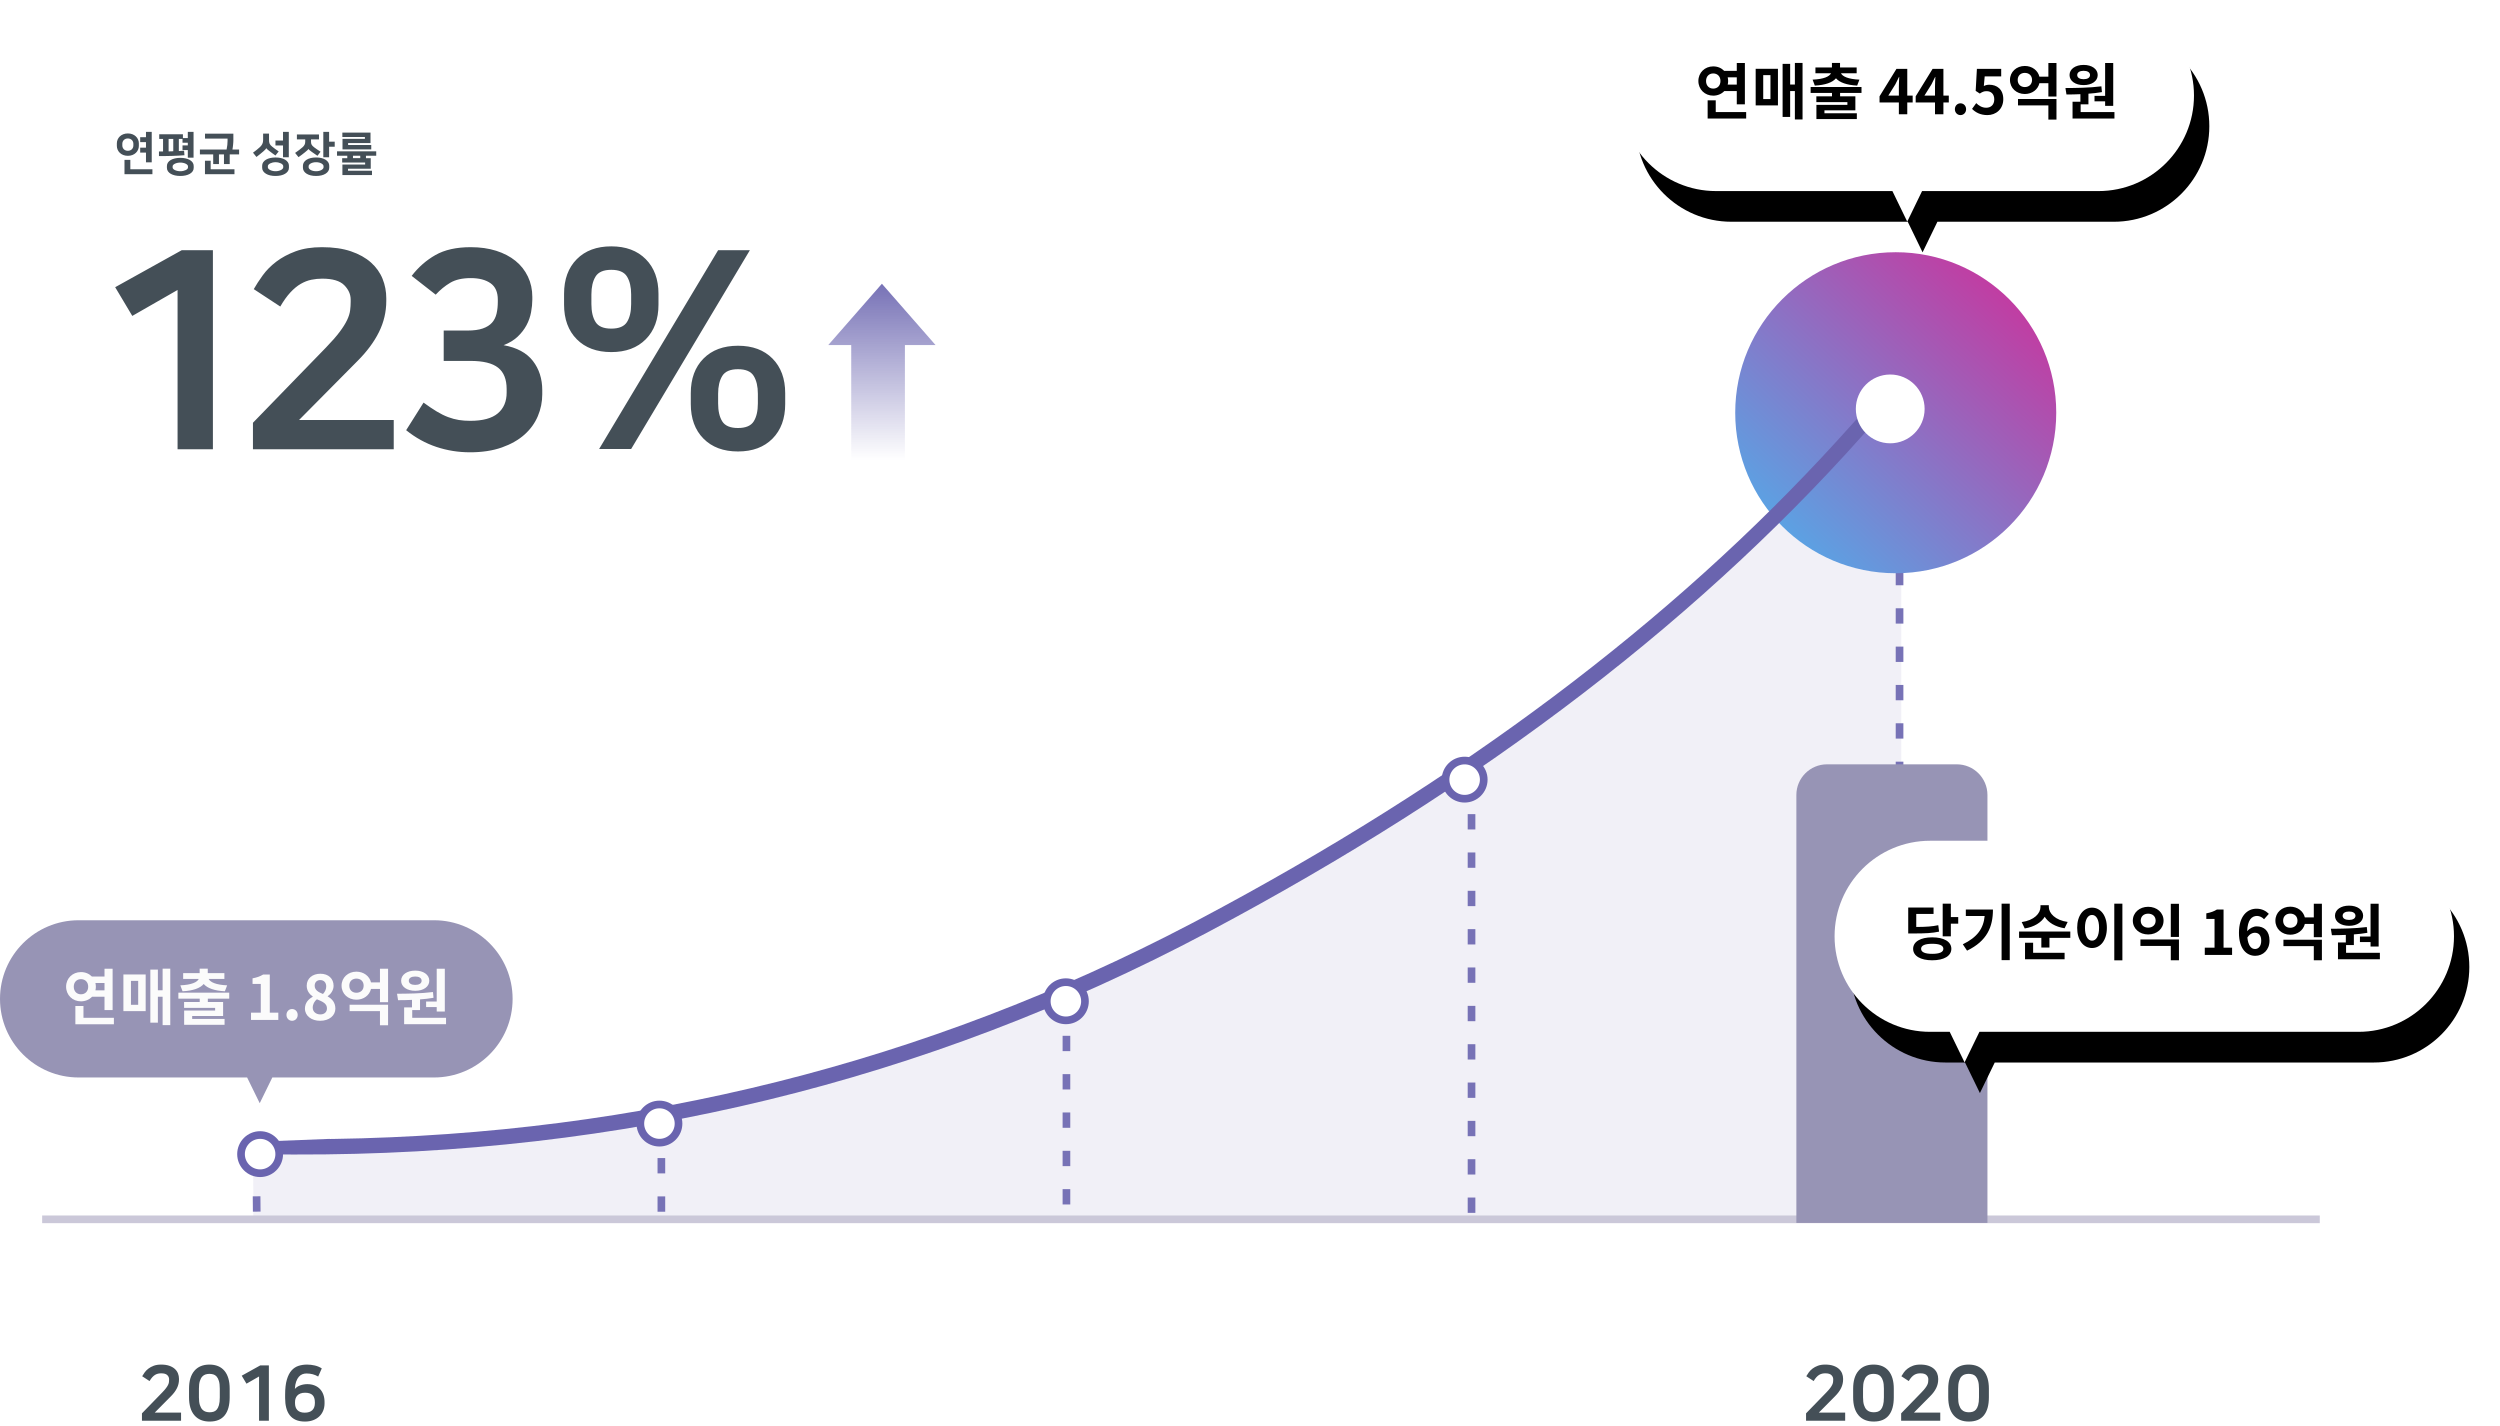 <svg xmlns="http://www.w3.org/2000/svg" xmlns:xlink="http://www.w3.org/1999/xlink" width="326" height="186" viewBox="0 0 326 186">
    <defs>
        <linearGradient id="yhr04om7ja" x1="35.535%" x2="53.669%" y1="33.866%" y2="65.42%">
            <stop offset="0%" stop-color="#7772B6"/>
            <stop offset="100%" stop-color="#7671B6"/>
        </linearGradient>
        <linearGradient id="szigh9qq1b" x1="-10.057%" x2="109.092%" y1="113.945%" y2="-11.098%">
            <stop offset="0%" stop-color="#36C7FB"/>
            <stop offset="100%" stop-color="#E41A8C"/>
        </linearGradient>
        <linearGradient id="btqhvublxe" x1="50%" x2="50%" y1="0%" y2="100%">
            <stop offset="0%" stop-color="#7772B6"/>
            <stop offset="100%" stop-color="#7671B6" stop-opacity="0"/>
        </linearGradient>
        <filter id="zryr7jlfvc" width="121.4%" height="155.4%" x="-8%" y="-13.8%" filterUnits="objectBoundingBox">
            <feOffset dx="2" dy="4" in="SourceAlpha" result="shadowOffsetOuter1"/>
            <feGaussianBlur in="shadowOffsetOuter1" result="shadowBlurOuter1" stdDeviation="2"/>
            <feColorMatrix in="shadowBlurOuter1" values="0 0 0 0 0 0 0 0 0 0 0 0 0 0 0 0 0 0 0.09 0"/>
        </filter>
        <filter id="tzmdazsjnf" width="119.8%" height="155.4%" x="-7.4%" y="-13.8%" filterUnits="objectBoundingBox">
            <feOffset dx="2" dy="4" in="SourceAlpha" result="shadowOffsetOuter1"/>
            <feGaussianBlur in="shadowOffsetOuter1" result="shadowBlurOuter1" stdDeviation="2"/>
            <feColorMatrix in="shadowBlurOuter1" values="0 0 0 0 0 0 0 0 0 0 0 0 0 0 0 0 0 0 0.09 0"/>
        </filter>
        <path id="gef4ork67d" d="M62.638 0c6.88 0 12.458 5.578 12.458 12.458 0 6.881-5.578 12.459-12.458 12.459l-23-.001-1.934 3.988-1.934-3.988h-23C5.89 24.916.312 19.339.312 12.458.312 5.578 5.89 0 12.771 0h49.867z"/>
        <path id="hwchnprrxg" d="M68.542.635C75.422.635 81 6.212 81 13.093c0 6.88-5.578 12.458-12.458 12.458H19.116l-1.936 3.987-1.938-3.987h-2.554c-6.88 0-12.459-5.577-12.459-12.458C.229 6.213 5.807.635 12.688.635h55.854z"/>
    </defs>
    <g fill="none" fill-rule="evenodd">
        <g>
            <g transform="translate(-20 -910) translate(20 910)">
                <path fill="url(#yhr04om7ja)" fill-rule="nonzero" d="M32.924 148.846c45.043 1.61 86.486-7.564 124.328-27.522 37.843-19.957 68.067-43.455 90.672-70.493v108.637h-215c.16 0 .16-3.54 0-10.622z" opacity=".1"/>
                <path fill="#7772B6" fill-rule="nonzero" d="M33.914 150.994l-1 .009.018 2 1-.01-.018-2v.001zm.045 5l-1 .009.018 2 1-.01-.018-2v.001zm52.784-9.982h-1v2h1v-2zm0 5h-1v2h1v-2zm0 5h-1v2h1v-2zm52.82-25.947h-1v2h1v-2zm0 5h-1v2h1v-2zm0 5h-1v2h1v-2zm0 5h-1v2h1v-2zm0 5h-1v2h1v-2zm0 5h-1v2h1v-2zm52.824-53.904h-1v2h1v-2zm0 5h-1v2h1v-2zm0 5h-1v2h1v-2zm0 5h-1v2h1v-2zm0 5h-1v2h1v-2zm0 5h-1v2h1v-2zm0 5h-1v2h1v-2zm0 5h-1v2h1v-2zm0 5h-1v2h1v-2zm0 5h-1v2h1v-2zm0 5h-1v2h1v-2zm0 5h-1v2h1v-2zm55.814-101.844h-1v2h1v-2zm0 5h-1v2h1v-2zm0 5h-1v2h1v-2zm0 5h-1v2h1v-2zm0 5h-1v2h1v-2zm0 5h-1v2h1v-2zm0 5h-1v2h1v-2zm0 5h-1v2h1v-2zm0 5h-1v2h1v-2zm0 5h-1v2h1v-2zm0 5h-1v2h1v-2zm0 5h-1v2h1v-2zm0 5h-1v2h1v-2zm0 5h-1v2h1v-2zm0 5h-1v2h1v-2zm0 5h-1v2h1v-2zm0 5h-1v2h1v-2zm0 5h-1v2h1v-2zm0 5h-1v2h1v-2zm0 5h-1v2h1v-2zm0 5h-1v2h1v-2z"/>
                <path stroke="#CBC8D9" stroke-linecap="square" d="M5.997 159L302 159"/>
                <path fill="#444F57" fill-rule="nonzero" d="M240.61 185.26v-1.06h-3.43l2.12-2.14c.34-.34.598-.688.775-1.045.177-.357.265-.732.265-1.125v-.1c0-.247-.045-.482-.135-.705-.09-.223-.23-.42-.42-.59-.19-.17-.432-.305-.725-.405-.293-.1-.643-.15-1.05-.15-.367 0-.685.05-.955.15-.27.1-.503.225-.7.375-.197.15-.36.315-.49.495s-.238.347-.325.5l.96.63c.12-.207.242-.377.365-.51s.248-.237.375-.31c.127-.073.255-.123.385-.15.13-.027.262-.04.395-.04.373 0 .638.078.795.235.157.157.235.332.235.525v.08c0 .1-.007.203-.02.31-.013.107-.05.223-.11.35-.06.127-.15.27-.27.43-.12.16-.283.347-.49.56l-2.65 2.73v.96h5.1zm3.73.11c.873 0 1.527-.27 1.96-.81.433-.54.65-1.323.65-2.35v-1.12c0-1.013-.227-1.792-.68-2.335-.453-.543-1.107-.815-1.96-.815-.847 0-1.502.272-1.965.815-.463.543-.695 1.322-.695 2.335v1.12c0 1.013.233 1.793.7 2.34.467.547 1.13.82 1.99.82zm0-1.21c-.167 0-.333-.023-.5-.07-.167-.047-.317-.14-.45-.28s-.242-.337-.325-.59c-.083-.253-.125-.587-.125-1v-1.14c0-.407.04-.737.12-.99.08-.253.185-.45.315-.59.13-.14.277-.233.44-.28.163-.047.328-.07.495-.07.173 0 .342.023.505.07.163.047.307.138.43.275s.223.332.3.585c.077.253.115.587.115 1v1.14c0 .42-.037.757-.11 1.01-.073.253-.17.448-.29.585-.12.137-.26.228-.42.275-.16.047-.327.07-.5.07zm8.67 1.1v-1.06h-3.43l2.12-2.14c.34-.34.598-.688.775-1.045.177-.357.265-.732.265-1.125v-.1c0-.247-.045-.482-.135-.705-.09-.223-.23-.42-.42-.59-.19-.17-.432-.305-.725-.405-.293-.1-.643-.15-1.05-.15-.367 0-.685.05-.955.15-.27.1-.503.225-.7.375-.197.15-.36.315-.49.495s-.238.347-.325.5l.96.63c.12-.207.242-.377.365-.51s.248-.237.375-.31c.127-.073.255-.123.385-.15.13-.027.262-.04.395-.04.373 0 .638.078.795.235.157.157.235.332.235.525v.08c0 .1-.007.203-.02.31-.013.107-.05.223-.11.35-.06.127-.15.27-.27.43-.12.16-.283.347-.49.56l-2.65 2.73v.96h5.1zm3.73.11c.873 0 1.527-.27 1.96-.81.433-.54.65-1.323.65-2.35v-1.12c0-1.013-.227-1.792-.68-2.335-.453-.543-1.107-.815-1.96-.815-.847 0-1.502.272-1.965.815-.463.543-.695 1.322-.695 2.335v1.12c0 1.013.233 1.793.7 2.34.467.547 1.13.82 1.99.82zm0-1.21c-.167 0-.333-.023-.5-.07-.167-.047-.317-.14-.45-.28s-.242-.337-.325-.59c-.083-.253-.125-.587-.125-1v-1.14c0-.407.04-.737.12-.99.08-.253.185-.45.315-.59.13-.14.277-.233.44-.28.163-.047.328-.07.495-.07.173 0 .342.023.505.07.163.047.307.138.43.275s.223.332.3.585c.077.253.115.587.115 1v1.14c0 .42-.037.757-.11 1.01-.073.253-.17.448-.29.585-.12.137-.26.228-.42.275-.16.047-.327.07-.5.07zm-233.13 1.1v-1.06h-3.43l2.12-2.14c.34-.34.598-.688.775-1.045.177-.357.265-.732.265-1.125v-.1c0-.247-.045-.482-.135-.705-.09-.223-.23-.42-.42-.59-.19-.17-.432-.305-.725-.405-.293-.1-.643-.15-1.05-.15-.367 0-.685.05-.955.15-.27.1-.503.225-.7.375-.197.15-.36.315-.49.495s-.238.347-.325.5l.96.63c.12-.207.242-.377.365-.51s.248-.237.375-.31c.127-.073.255-.123.385-.15.13-.027.262-.04.395-.04.373 0 .638.078.795.235.157.157.235.332.235.525v.08c0 .1-.007.203-.02.31-.013.107-.05.223-.11.35-.06.127-.15.27-.27.43-.12.16-.283.347-.49.56l-2.65 2.73v.96h5.1zm3.73.11c.873 0 1.527-.27 1.96-.81.433-.54.65-1.323.65-2.35v-1.12c0-1.013-.227-1.792-.68-2.335-.453-.543-1.107-.815-1.96-.815-.847 0-1.502.272-1.965.815-.463.543-.695 1.322-.695 2.335v1.12c0 1.013.233 1.793.7 2.34.467.547 1.13.82 1.99.82zm0-1.21c-.167 0-.333-.023-.5-.07-.167-.047-.317-.14-.45-.28s-.242-.337-.325-.59c-.083-.253-.125-.587-.125-1v-1.14c0-.407.04-.737.12-.99.08-.253.185-.45.315-.59.13-.14.277-.233.44-.28.163-.047.328-.07.495-.07.173 0 .342.023.505.07.163.047.307.138.43.275s.223.332.3.585c.077.253.115.587.115 1v1.14c0 .42-.037.757-.11 1.01-.073.253-.17.448-.29.585-.12.137-.26.228-.42.275-.16.047-.327.07-.5.07zm7.72 1.1v-7.21h-1.13l-2.41 1.34.62 1.04 1.64-.94v5.77h1.28zm4.7.11c.4 0 .758-.06 1.075-.18.317-.12.585-.285.805-.495.22-.21.388-.46.505-.75.117-.29.175-.602.175-.935v-.2c0-.347-.052-.663-.155-.95-.103-.287-.252-.532-.445-.735-.193-.203-.43-.36-.71-.47-.28-.11-.593-.165-.94-.165-.313 0-.618.053-.915.16-.297.107-.532.263-.705.47.02-.387.077-.708.17-.965.093-.257.208-.463.345-.62.137-.157.29-.268.46-.335.17-.067.348-.1.535-.1.3 0 .573.033.82.1s.483.167.71.3l.47-1.06c-.273-.18-.58-.308-.92-.385-.34-.077-.673-.115-1-.115-.393 0-.763.055-1.11.165-.347.11-.65.31-.91.6s-.465.69-.615 1.2c-.15.51-.225 1.162-.225 1.955v.46c0 .46.048.878.145 1.255.097.377.248.698.455.965.207.267.473.472.8.615.327.143.72.215 1.18.215zm-.03-1.16c-.413 0-.727-.108-.94-.325-.213-.217-.32-.522-.32-.915v-.15c0-.167.025-.323.075-.47.05-.147.128-.275.235-.385.107-.11.242-.197.405-.26.163-.063.362-.095.595-.095.44 0 .763.102.97.305.207.203.31.515.31.935v.11c0 .4-.112.708-.335.925-.223.217-.555.325-.995.325z"/>
                <path fill="#9794B5" fill-rule="nonzero" d="M56.592 120c5.662 0 10.252 4.59 10.252 10.252 0 5.661-4.59 10.251-10.252 10.251H35.51l-1.642 3.355-1.644-3.355H10.252C4.59 140.503 0 135.913 0 130.252 0 124.59 4.59 120 10.252 120h46.34z"/>
                <path fill="#FBFBFB" fill-rule="nonzero" d="M14.684 131.712v-5.392h-1.056v1.024h-1.64c-.36-.368-.856-.584-1.432-.584-1.088 0-1.936.808-1.936 1.904 0 1.104.848 1.912 1.936 1.912.576 0 1.088-.224 1.448-.6h1.624v1.736h1.056zm-4.128-2.056c-.536 0-.936-.376-.936-.992 0-.608.4-.984.936-.984.544 0 .944.376.944.984 0 .616-.4.992-.944.992zm3.072-.52h-1.184c.04-.144.056-.312.056-.472 0-.168-.024-.328-.056-.48h1.184v.952zm1.224 4.424v-.84h-3.968v-1.536H9.828v2.376h5.024zm7.352.12v-7.368h-1v2.816h-.616v-2.696h-.984v6.92h.984v-3.376h.616v3.704h1zm-3.208-1.832v-4.776h-2.904v4.776h2.904zm-.976-.824h-.944v-3.12h.944v3.12zm11.304-1.76l.296-.776c-1.48-.064-2.2-.416-2.408-.832h2.048v-.76h-2.168v-.584h-1.056v.584h-2.152v.76h2.032c-.2.416-.92.768-2.4.832l.288.776c1.376-.072 2.304-.408 2.76-.952.464.544 1.392.88 2.76.952zm-.04 4.368v-.76H25.06v-.384h4.032v-1.824H27.1v-.44h2.792v-.776H23.26v.776h2.784v.44h-2.04v.76h4.048v.352h-4.04v1.856h5.272zm7.008-.632v-.952H35.18v-4.968h-.872c-.376.232-.784.384-1.376.496v.728h1.072v3.744h-1.272V133h3.56zm1.792.112c.424 0 .736-.336.736-.768s-.312-.768-.736-.768c-.416 0-.728.336-.728.768s.312.768.728.768zm3.656 0c1.2 0 1.992-.688 1.992-1.584 0-.808-.448-1.288-.992-1.584v-.04c.392-.28.76-.768.76-1.352 0-.944-.672-1.576-1.72-1.576-1.032 0-1.784.608-1.784 1.56 0 .632.328 1.08.784 1.408v.04c-.552.296-1.016.784-1.016 1.544 0 .928.848 1.584 1.976 1.584zm.376-3.496c-.624-.248-1.08-.52-1.08-1.08 0-.472.32-.736.72-.736.496 0 .784.344.784.824 0 .352-.136.688-.424.992zm-.344 2.664c-.552 0-.992-.344-.992-.88 0-.44.224-.84.544-1.096.768.312 1.312.568 1.312 1.184 0 .512-.368.792-.864.792zm8.832-1.592v-4.368h-1.056v1.784H48.38c-.2-.824-.96-1.4-1.904-1.4-1.088 0-1.936.768-1.936 1.824 0 1.064.848 1.832 1.936 1.832.944 0 1.704-.568 1.904-1.408h1.168v1.736h1.056zm-4.128-1.232c-.528 0-.928-.344-.928-.928 0-.584.4-.92.928-.92.536 0 .944.336.944.92 0 .584-.408.928-.944.928zm4.128 4.24v-2.68h-5.016v.832h3.96v1.848h1.056zm7.4-1.792v-5.584h-1.056v4.28h-1.384v.72h1.384v.584h1.056zm-3.856-2.704c1.072 0 1.832-.528 1.832-1.312s-.76-1.32-1.832-1.32c-1.08 0-1.84.536-1.84 1.32s.76 1.312 1.84 1.312zm0-.768c-.496 0-.84-.184-.84-.544 0-.36.344-.552.84-.552.488 0 .832.192.832.552 0 .36-.344.544-.832.544zm4.016 5.128v-.84h-4.408v-1.008h1.016v-1.392c.592-.04 1.184-.104 1.76-.208l-.072-.752c-1.552.2-3.344.216-4.688.224l.136.84c.552 0 1.168-.008 1.816-.04v.984H52.7v2.192h5.464z"/>
                <path fill="url(#szigh9qq1b)" fill-rule="nonzero" d="M247.203 74.75c11.56 0 20.93-9.37 20.93-20.93 0-11.559-9.37-20.93-20.93-20.93s-20.93 9.371-20.93 20.93c0 11.56 9.37 20.93 20.93 20.93z"/>
                <g transform="translate(211)">
                    <use fill="#000" filter="url(#zryr7jlfvc)" xlink:href="#gef4ork67d"/>
                    <use fill="#FFF" xlink:href="#gef4ork67d"/>
                </g>
                <path fill="#000" fill-rule="nonzero" d="M227.532 13.609V8.217h-1.056v1.024h-1.64c-.36-.368-.856-.584-1.432-.584-1.088 0-1.936.808-1.936 1.904 0 1.104.848 1.912 1.936 1.912.576 0 1.088-.224 1.448-.6h1.624v1.736h1.056zm-4.128-2.056c-.536 0-.936-.376-.936-.992 0-.608.4-.984.936-.984.544 0 .944.376.944.984 0 .616-.4.992-.944.992zm3.072-.52h-1.184c.04-.144.056-.312.056-.472 0-.168-.024-.328-.056-.48h1.184v.952zm1.224 4.424v-.84h-3.968v-1.536h-1.056v2.376h5.024zm7.352.12V8.209h-1v2.816h-.616V8.329h-.984v6.92h.984v-3.376h.616v3.704h1zm-3.208-1.832V8.969h-2.904v4.776h2.904zm-.976-.824h-.944v-3.12h.944v3.12zm11.304-1.76l.296-.776c-1.48-.064-2.2-.416-2.408-.832h2.048v-.76h-2.168v-.584h-1.056v.584h-2.152v.76h2.032c-.2.416-.92.768-2.4.832l.288.776c1.376-.072 2.304-.408 2.76-.952.464.544 1.392.88 2.76.952zm-.04 4.368v-.76h-4.224v-.384h4.032v-1.824h-1.992v-.44h2.792v-.776h-6.632v.776h2.784v.44h-2.04v.76h4.048v.352h-4.04v1.856h5.272zm6.576-.632v-1.536h.704v-.896h-.704V8.977H247.3l-2.208 3.584v.8h2.52v1.536h1.096zm-1.096-2.432h-1.376l.92-1.472c.168-.32.328-.648.472-.96h.032c-.016.344-.048.88-.048 1.224v1.208zm5.808 2.432v-1.536h.704v-.896h-.704V8.977h-1.408l-2.208 3.584v.8h2.52v1.536h1.096zm-1.096-2.432h-1.376l.92-1.472c.168-.32.328-.648.472-.96h.032c-.016.344-.048.88-.048 1.224v1.208zm3.32 2.544c.424 0 .736-.336.736-.768s-.312-.768-.736-.768c-.416 0-.728.336-.728.768s.312.768.728.768zm3.512 0c1.096 0 2.072-.76 2.072-2.08 0-1.288-.832-1.88-1.824-1.88-.272 0-.48.056-.712.168l.112-1.256h2.152v-.984h-3.168l-.16 2.872.536.352c.344-.224.536-.312.888-.312.6 0 1 .384 1 1.072 0 .696-.432 1.088-1.048 1.088-.552 0-.968-.272-1.304-.6l-.544.752c.44.44 1.064.808 2 .808zm9.008-2.424V8.217h-1.056v1.784h-1.168c-.2-.824-.96-1.4-1.904-1.4-1.088 0-1.936.768-1.936 1.824 0 1.064.848 1.832 1.936 1.832.944 0 1.704-.568 1.904-1.408h1.168v1.736h1.056zm-4.128-1.232c-.528 0-.928-.344-.928-.928 0-.584.4-.92.928-.92.536 0 .944.336.944.92 0 .584-.408.928-.944.928zm4.128 4.24v-2.68h-5.016v.832h3.96v1.848h1.056zm7.4-1.792V8.217h-1.056v4.28h-1.384v.72h1.384v.584h1.056zm-3.856-2.704c1.072 0 1.832-.528 1.832-1.312s-.76-1.32-1.832-1.32c-1.08 0-1.84.536-1.84 1.32s.76 1.312 1.84 1.312zm0-.768c-.496 0-.84-.184-.84-.544 0-.36.344-.552.84-.552.488 0 .832.192.832.552 0 .36-.344.544-.832.544zm4.016 5.128v-.84h-4.408v-1.008h1.016v-1.392c.592-.04 1.184-.104 1.76-.208l-.072-.752c-1.552.2-3.344.216-4.688.224l.136.84c.552 0 1.168-.008 1.816-.04v.984h-1.024v2.192h5.464z"/>
                <path fill="#444F57" fill-rule="nonzero" d="M27.763 58.584V32.628h-4.068l-8.676 4.824 2.232 3.744 5.904-3.384v20.772h4.608zm23.58 0v-3.816H38.995l7.632-7.704c1.224-1.224 2.154-2.478 2.79-3.762.636-1.284.954-2.634.954-4.05v-.36c0-.888-.162-1.734-.486-2.538-.324-.804-.828-1.512-1.512-2.124-.684-.612-1.554-1.098-2.61-1.458-1.056-.36-2.316-.54-3.78-.54-1.32 0-2.466.18-3.438.54-.972.36-1.812.81-2.52 1.35s-1.296 1.134-1.764 1.782c-.468.648-.858 1.248-1.17 1.8l3.456 2.268c.432-.744.87-1.356 1.314-1.836.444-.48.894-.852 1.35-1.116.456-.264.918-.444 1.386-.54.468-.096.942-.144 1.422-.144 1.344 0 2.298.282 2.862.846.564.564.846 1.194.846 1.89v.288c0 .36-.024.732-.072 1.116-.048.384-.18.804-.396 1.26-.216.456-.54.972-.972 1.548-.432.576-1.02 1.248-1.764 2.016l-9.54 9.828v3.456h18.36zm9.936.396c1.584 0 2.97-.21 4.158-.63 1.188-.42 2.172-.978 2.952-1.674.78-.696 1.362-1.5 1.746-2.412.384-.912.576-1.86.576-2.844v-.54c0-1.488-.408-2.76-1.224-3.816-.816-1.056-2.088-1.74-3.816-2.052.744-.288 1.356-.66 1.836-1.116.48-.456.864-.954 1.152-1.494.288-.54.486-1.104.594-1.692.108-.588.162-1.134.162-1.638v-.36c0-.96-.192-1.842-.576-2.646-.384-.804-.924-1.488-1.62-2.052-.696-.564-1.536-1.002-2.52-1.314-.984-.312-2.088-.468-3.312-.468-1.872 0-3.408.342-4.608 1.026-1.2.684-2.232 1.59-3.096 2.718l3.132 2.448c.576-.624 1.206-1.14 1.89-1.548.684-.408 1.578-.612 2.682-.612 1.08 0 1.938.222 2.574.666.636.444.954 1.158.954 2.142v.288c0 .552-.054 1.062-.162 1.53-.108.468-.306.864-.594 1.188-.288.324-.69.576-1.206.756-.516.18-1.182.27-1.998.27h-3.096v3.96h3.492c1.656 0 2.856.294 3.6.882.744.588 1.116 1.518 1.116 2.79v.468c0 1.152-.384 2.052-1.152 2.7-.768.648-1.968.972-3.6.972-.528 0-1.02-.036-1.476-.108-.456-.072-.924-.198-1.404-.378-.48-.18-.978-.426-1.494-.738s-1.086-.696-1.71-1.152l-2.268 3.6c1.224.984 2.538 1.71 3.942 2.178 1.404.468 2.862.702 4.374.702zM79.71 45.912c1.896 0 3.396-.558 4.5-1.674 1.104-1.116 1.656-2.622 1.656-4.518v-1.404c0-1.896-.552-3.402-1.656-4.518-1.104-1.116-2.604-1.674-4.5-1.674s-3.396.558-4.5 1.674c-1.104 1.116-1.656 2.622-1.656 4.518v1.404c0 1.896.552 3.402 1.656 4.518 1.104 1.116 2.604 1.674 4.5 1.674zm2.592 12.636l15.48-25.92h-4.14l-15.516 25.92h4.176zM79.71 42.852c-1.008 0-1.692-.288-2.052-.864-.36-.576-.54-1.356-.54-2.34v-1.26c0-.96.18-1.734.54-2.322.36-.588 1.044-.882 2.052-.882s1.692.294 2.052.882c.36.588.54 1.362.54 2.322v1.26c0 .984-.18 1.764-.54 2.34-.36.576-1.044.864-2.052.864zm16.524 16.02c1.896 0 3.396-.558 4.5-1.674 1.104-1.116 1.656-2.622 1.656-4.518v-1.404c0-1.896-.552-3.402-1.656-4.518-1.104-1.116-2.604-1.674-4.5-1.674s-3.396.558-4.5 1.674c-1.104 1.116-1.656 2.622-1.656 4.518v1.404c0 1.896.552 3.402 1.656 4.518 1.104 1.116 2.604 1.674 4.5 1.674zm0-3.06c-1.008 0-1.692-.288-2.052-.864-.36-.576-.54-1.356-.54-2.34v-1.26c0-.96.18-1.734.54-2.322.36-.588 1.044-.882 2.052-.882s1.692.294 2.052.882c.36.588.54 1.362.54 2.322v1.26c0 .984-.18 1.764-.54 2.34-.36.576-1.044.864-2.052.864z"/>
                <path fill="url(#btqhvublxe)" fill-rule="nonzero" d="M115 37L122 45 118 45 118 60 111 60 111 45 108 45z"/>
                <path fill="#444F57" fill-rule="nonzero" d="M19.785 21.17v-3.972h-.75v.69h-.756v.642h.756v.726h-.756v.642h.756v1.272h.75zm-3.114-.852c.22 0 .42-.035.597-.105.178-.07.33-.165.453-.285.124-.12.22-.258.285-.414.066-.156.1-.318.1-.486v-.336c0-.168-.034-.33-.1-.486-.066-.156-.16-.294-.285-.414-.124-.12-.275-.215-.453-.285-.178-.07-.377-.105-.597-.105-.22 0-.419.035-.597.105-.178.07-.329.165-.453.285-.124.12-.219.258-.285.414-.066.156-.099.318-.099.486v.336c0 .168.033.33.1.486.065.156.16.294.284.414.124.12.275.215.453.285.178.07.377.105.597.105zm0-.654c-.112 0-.213-.02-.303-.057-.09-.038-.166-.09-.228-.153-.062-.064-.109-.137-.14-.22-.033-.081-.049-.168-.049-.26v-.228c0-.088.016-.174.048-.258.032-.084.08-.158.141-.222.062-.064.138-.115.228-.153.09-.038.191-.057.303-.057.112 0 .213.019.303.057.09.038.166.089.228.153s.11.138.141.222c.032.084.048.17.048.258v.228c0 .092-.016.179-.048.26-.032.083-.079.156-.14.22-.063.064-.139.115-.229.153-.09.038-.19.057-.303.057zm3.204 3.054v-.648h-2.88v-1.224h-.762v1.872h3.642zm5.364-2.16v-3.36h-.75v.804h-.636v-.492h-3.09v.606h.498v1.632h-.534v.606c.256 0 .53-.002.82-.006.29-.004.581-.01.875-.018.294-.008.58-.02.858-.036.278-.016.535-.034.771-.054l-.048-.588c-.12.008-.236.015-.348.02l-.336.022v-1.578h.48v.498h.69v.342h-.69v.612h.69v.99h.75zm-3.252-.816v-1.626h.606v1.608l-.606.018zm1.524 3.204c.248 0 .478-.024.69-.072.212-.048.396-.117.552-.207.156-.09.28-.201.37-.333.09-.132.134-.282.134-.45v-.24c0-.168-.045-.318-.135-.45-.09-.132-.213-.243-.369-.333-.156-.09-.34-.16-.552-.207-.212-.048-.442-.072-.69-.072-.248 0-.478.024-.69.072-.212.048-.396.117-.552.207-.156.09-.279.2-.369.333-.09.132-.135.282-.135.45v.24c0 .168.045.318.135.45.09.132.213.243.37.333.155.09.34.159.551.207.212.048.442.072.69.072zm0-.618c-.132 0-.258-.013-.378-.04-.12-.025-.226-.06-.318-.104s-.166-.096-.222-.156c-.056-.06-.084-.124-.084-.192v-.144c0-.068.028-.132.084-.192.056-.06.13-.112.222-.156s.198-.08.318-.105c.12-.026.246-.04.378-.04s.258.014.378.04c.12.026.226.06.318.105.092.044.166.096.222.156.056.06.084.124.084.192v.144c0 .068-.028.132-.084.192-.056.06-.13.112-.222.156s-.198.079-.318.105c-.12.026-.246.039-.378.039zm5.04-.93v-1.266h.654v1.266h.75v-1.266h1.224v-.636h-.87c.02-.1.037-.206.051-.318.014-.112.026-.22.036-.324.01-.104.018-.202.024-.294.006-.092.01-.172.01-.24v-.888h-3.697v.642h2.94v.288c0 .152-.01.33-.03.537-.02.206-.052.405-.096.597h-3.48v.636h1.734v1.266h.75zm2.022 1.32v-.642h-3.102V20.96h-.744v1.758h3.846zm7.086-2.214v-3.306h-.756v1.128h-.984v.642h.984v1.536h.756zm-4.218-.036c.168-.128.327-.253.477-.375.15-.122.295-.243.435-.363.124-.108.212-.192.264-.252.052-.06.088-.114.108-.162.02.048.071.107.153.177.082.07.175.145.28.225.111.088.231.179.36.273.127.094.261.189.401.285l.42-.528c-.152-.104-.305-.212-.459-.324-.154-.112-.289-.216-.405-.312-.08-.064-.146-.127-.198-.19-.052-.061-.093-.126-.123-.194s-.05-.141-.06-.22c-.01-.077-.015-.166-.015-.266v-.816h-.768v.84c0 .196-.037.368-.11.516-.075.148-.174.278-.298.39-.144.132-.288.256-.432.372-.144.116-.304.238-.48.366l.45.558zm2.49 2.478c.248 0 .478-.024.69-.072.212-.048.396-.12.552-.213.156-.094.28-.207.37-.34.09-.131.134-.281.134-.45v-.263c0-.168-.045-.318-.135-.45-.09-.132-.213-.245-.369-.34-.156-.093-.34-.164-.552-.212-.212-.048-.442-.072-.69-.072-.248 0-.478.024-.69.072-.212.048-.396.119-.552.213-.156.094-.279.207-.369.339-.09.132-.135.282-.135.45v.264c0 .168.045.318.135.45.09.132.213.245.37.339.155.094.34.165.551.213.212.048.442.072.69.072zm0-.618c-.132 0-.258-.014-.378-.042-.12-.028-.226-.065-.318-.111s-.166-.1-.222-.162c-.056-.062-.084-.127-.084-.195v-.156c0-.068.028-.133.084-.195.056-.062.13-.116.222-.162s.198-.083.318-.111c.12-.028.246-.042.378-.042s.258.014.378.042c.12.028.226.065.318.11.092.047.166.1.222.163.056.062.084.127.084.195v.156c0 .068-.028.133-.084.195-.056.062-.13.116-.222.162s-.198.083-.318.11c-.12.029-.246.043-.378.043zm6.984-1.818v-1.38h.732v-.66h-.732v-1.272h-.756v3.312h.756zm-3.99-.018c.152-.104.295-.207.43-.31.133-.101.264-.204.392-.308.14-.108.25-.201.33-.28.08-.077.126-.134.138-.17.016.032.062.08.138.147.076.066.178.145.306.237.224.164.47.334.738.51l.402-.534c-.152-.096-.3-.194-.444-.294-.144-.1-.28-.198-.408-.294-.08-.06-.145-.118-.195-.174-.05-.056-.09-.111-.12-.165-.03-.054-.05-.112-.06-.174-.01-.062-.015-.13-.015-.201v-.306h1.038v-.642h-2.88v.642h1.086v.306c0 .148-.029.279-.087.393-.058.114-.139.217-.243.309-.128.112-.277.234-.447.366-.17.132-.35.262-.543.39l.444.552zm2.292 2.454c.256 0 .49-.026.702-.078.212-.052.393-.126.543-.222.15-.096.266-.21.348-.342.082-.132.123-.278.123-.438v-.252c0-.16-.04-.306-.123-.438-.082-.132-.198-.246-.348-.342-.15-.096-.33-.17-.543-.222-.212-.052-.446-.078-.702-.078-.26 0-.495.026-.705.078-.21.052-.39.126-.54.222-.15.096-.266.21-.348.342-.082.132-.123.278-.123.438v.252c0 .16.041.306.123.438.082.132.198.246.348.342.15.096.33.17.54.222.21.052.445.078.705.078zm0-.618c-.152 0-.288-.016-.408-.048s-.222-.073-.306-.123c-.084-.05-.148-.105-.192-.165-.044-.06-.066-.118-.066-.174v-.156c0-.056.022-.114.066-.174.044-.06.108-.115.192-.165s.186-.091.306-.123.256-.048.408-.048c.152 0 .288.016.408.048s.222.073.306.123c.084.05.148.105.192.165.044.06.066.118.066.174v.156c0 .056-.022.114-.066.174-.044.06-.108.115-.192.165s-.186.09-.306.123c-.12.032-.256.048-.408.048zm7.194-2.85v-.57h-3.018v-.252h2.922v-1.362h-3.672v.57h2.94v.246h-2.922v1.368h3.75zm.096 3.354v-.57h-3.126v-.264h2.964v-1.374h-.624v-.318h1.338v-.57h-5.112v.57h1.338v.318h-.666v.57h2.994v.258H44.65v1.38h3.858-.001zm-1.53-2.208h-.948v-.318h.948v.318z"/>
                <path fill="#6A64AF" fill-rule="nonzero" d="M248.1 50.784l-3.064 3.537c-22.272 25.713-51.519 48.159-87.735 67.345-36.597 19.387-76.233 29.015-118.891 28.882l-4.483-.014.563-1.078 1.454-.672 7.065-.276-.029.015.501-.006c39.987-.61 77.247-9.958 111.794-28.045l1.09-.574c33.889-17.953 61.616-38.758 83.187-62.417l2.93-3.24.765-.421.24-.906 4.612-2.13z"/>
                <circle cx="190.99" cy="101.664" r="2.49" fill="#FFF" fill-rule="nonzero" stroke="#6A64AF"/>
                <circle cx="85.99" cy="146.515" r="2.49" fill="#FFF" fill-rule="nonzero" stroke="#6A64AF"/>
                <circle cx="33.92" cy="150.498" r="2.49" fill="#FFF" fill-rule="nonzero" stroke="#6A64AF"/>
                <circle cx="138.99" cy="130.565" r="2.49" fill="#FFF" fill-rule="nonzero" stroke="#6A64AF"/>
                <circle cx="246.485" cy="53.322" r="4.485" fill="#FFF" fill-rule="nonzero"/>
                <path fill="#9794B5" fill-rule="nonzero" d="M238.246 99.668h16.917c2.209 0 4 1.79 4 4v55.8h-24.917v-55.8c0-2.21 1.79-4 4-4z"/>
                <g transform="translate(239 109)">
                    <use fill="#000" filter="url(#tzmdazsjnf)" xlink:href="#hwchnprrxg"/>
                    <use fill="#FFF" xlink:href="#hwchnprrxg"/>
                </g>
                <path fill="#000" fill-rule="nonzero" d="M254.391 122.1v-1.655h.96v-.856h-.96v-1.752h-1.064v4.264h1.064v-.001zm-1.536-.615l-.104-.84c-.8.168-1.536.224-2.872.232v-1.696h2.256v-.84h-3.304v3.384h.624c1.648 0 2.496-.048 3.4-.24zm-.896 3.736c1.528 0 2.496-.56 2.496-1.496 0-.936-.968-1.496-2.496-1.496-1.512 0-2.488.56-2.488 1.496 0 .936.976 1.496 2.488 1.496zm0-.84c-.928 0-1.448-.216-1.448-.656 0-.448.52-.656 1.448-.656.936 0 1.456.208 1.456.656 0 .44-.52.656-1.456.656zm10.112.824v-7.368h-1.064v7.368h1.064zm-5.568-1.24c2.616-1.264 3.376-3.104 3.376-5.36h-3.536v.84h2.456c-.152 1.632-.968 2.784-2.848 3.688l.552.832zm7.52-2.896c1.24-.2 2.144-.768 2.608-1.52.464.744 1.36 1.304 2.592 1.496l.4-.824c-1.624-.224-2.456-1.144-2.456-1.952v-.232h-1.088v.232c0 .832-.824 1.744-2.448 1.968l.392.832zm3.224 2.488V122.3h2.72v-.832h-6.68v.832h2.904v1.256h1.056v.001zm1.976 1.528v-.84h-4.104v-1.312h-1.056v2.152h5.16zm7.536.144v-7.392h-1.056v7.392h1.056zm-3.96-1.608c1.112 0 1.936-1.016 1.936-2.64 0-1.616-.824-2.624-1.936-2.624s-1.936 1.008-1.936 2.624c0 1.624.824 2.64 1.936 2.64zm0-.96c-.544 0-.92-.584-.92-1.68 0-1.088.376-1.672.92-1.672s.92.584.92 1.672c0 1.096-.376 1.68-.92 1.68zm11.336-.488v-4.32h-1.064v4.32h1.064zm-4.016-.32c1.144 0 2.008-.752 2.008-1.8s-.864-1.808-2.008-1.808c-1.128 0-2 .76-2 1.808s.872 1.8 2 1.8zm0-.888c-.552 0-.968-.344-.968-.912 0-.576.416-.912.968-.912.56 0 .976.336.976.912 0 .568-.416.912-.976.912zm4.016 4.256v-2.712h-5.024v.84h3.96v1.872h1.064zm6.928-.696v-.952h-1.112v-4.968h-.872c-.376.232-.784.384-1.376.496v.728h1.072v3.744h-1.272v.952h3.56zm3.024.112c1.008 0 1.856-.76 1.856-1.976 0-1.272-.704-1.864-1.696-1.864-.384 0-.896.24-1.216.632.048-1.48.608-1.992 1.288-1.992.344 0 .704.192.912.432l.624-.704c-.36-.368-.888-.672-1.608-.672-1.192 0-2.288.944-2.288 3.152 0 2.088 1 2.992 2.128 2.992zm-.024-.888c-.496 0-.896-.416-1.008-1.496.296-.456.648-.624.968-.624.512 0 .84.328.84 1.032 0 .72-.36 1.088-.8 1.088zm8.712-1.536v-4.368h-1.056v1.784h-1.168c-.2-.824-.96-1.4-1.904-1.4-1.088 0-1.936.768-1.936 1.824 0 1.064.848 1.832 1.936 1.832.944 0 1.704-.568 1.904-1.408h1.168v1.736h1.056zm-4.128-1.232c-.528 0-.928-.344-.928-.928 0-.584.4-.92.928-.92.536 0 .944.336.944.92 0 .584-.408.928-.944.928zm4.128 4.24v-2.68h-5.016v.832h3.96v1.848h1.056zm7.4-1.792v-5.584h-1.056v4.28h-1.384v.72h1.384v.584h1.056zm-3.856-2.704c1.072 0 1.832-.528 1.832-1.312s-.76-1.32-1.832-1.32c-1.08 0-1.84.536-1.84 1.32s.76 1.312 1.84 1.312zm0-.768c-.496 0-.84-.184-.84-.544 0-.36.344-.552.84-.552.488 0 .832.192.832.552 0 .36-.344.544-.832.544zm4.016 5.128v-.84h-4.408v-1.008h1.016v-1.392c.592-.04 1.184-.104 1.76-.208l-.072-.752c-1.552.2-3.344.216-4.688.224l.136.84c.552 0 1.168-.008 1.816-.04v.984h-1.024v2.192h5.464z"/>
            </g>
        </g>
    </g>
</svg>
